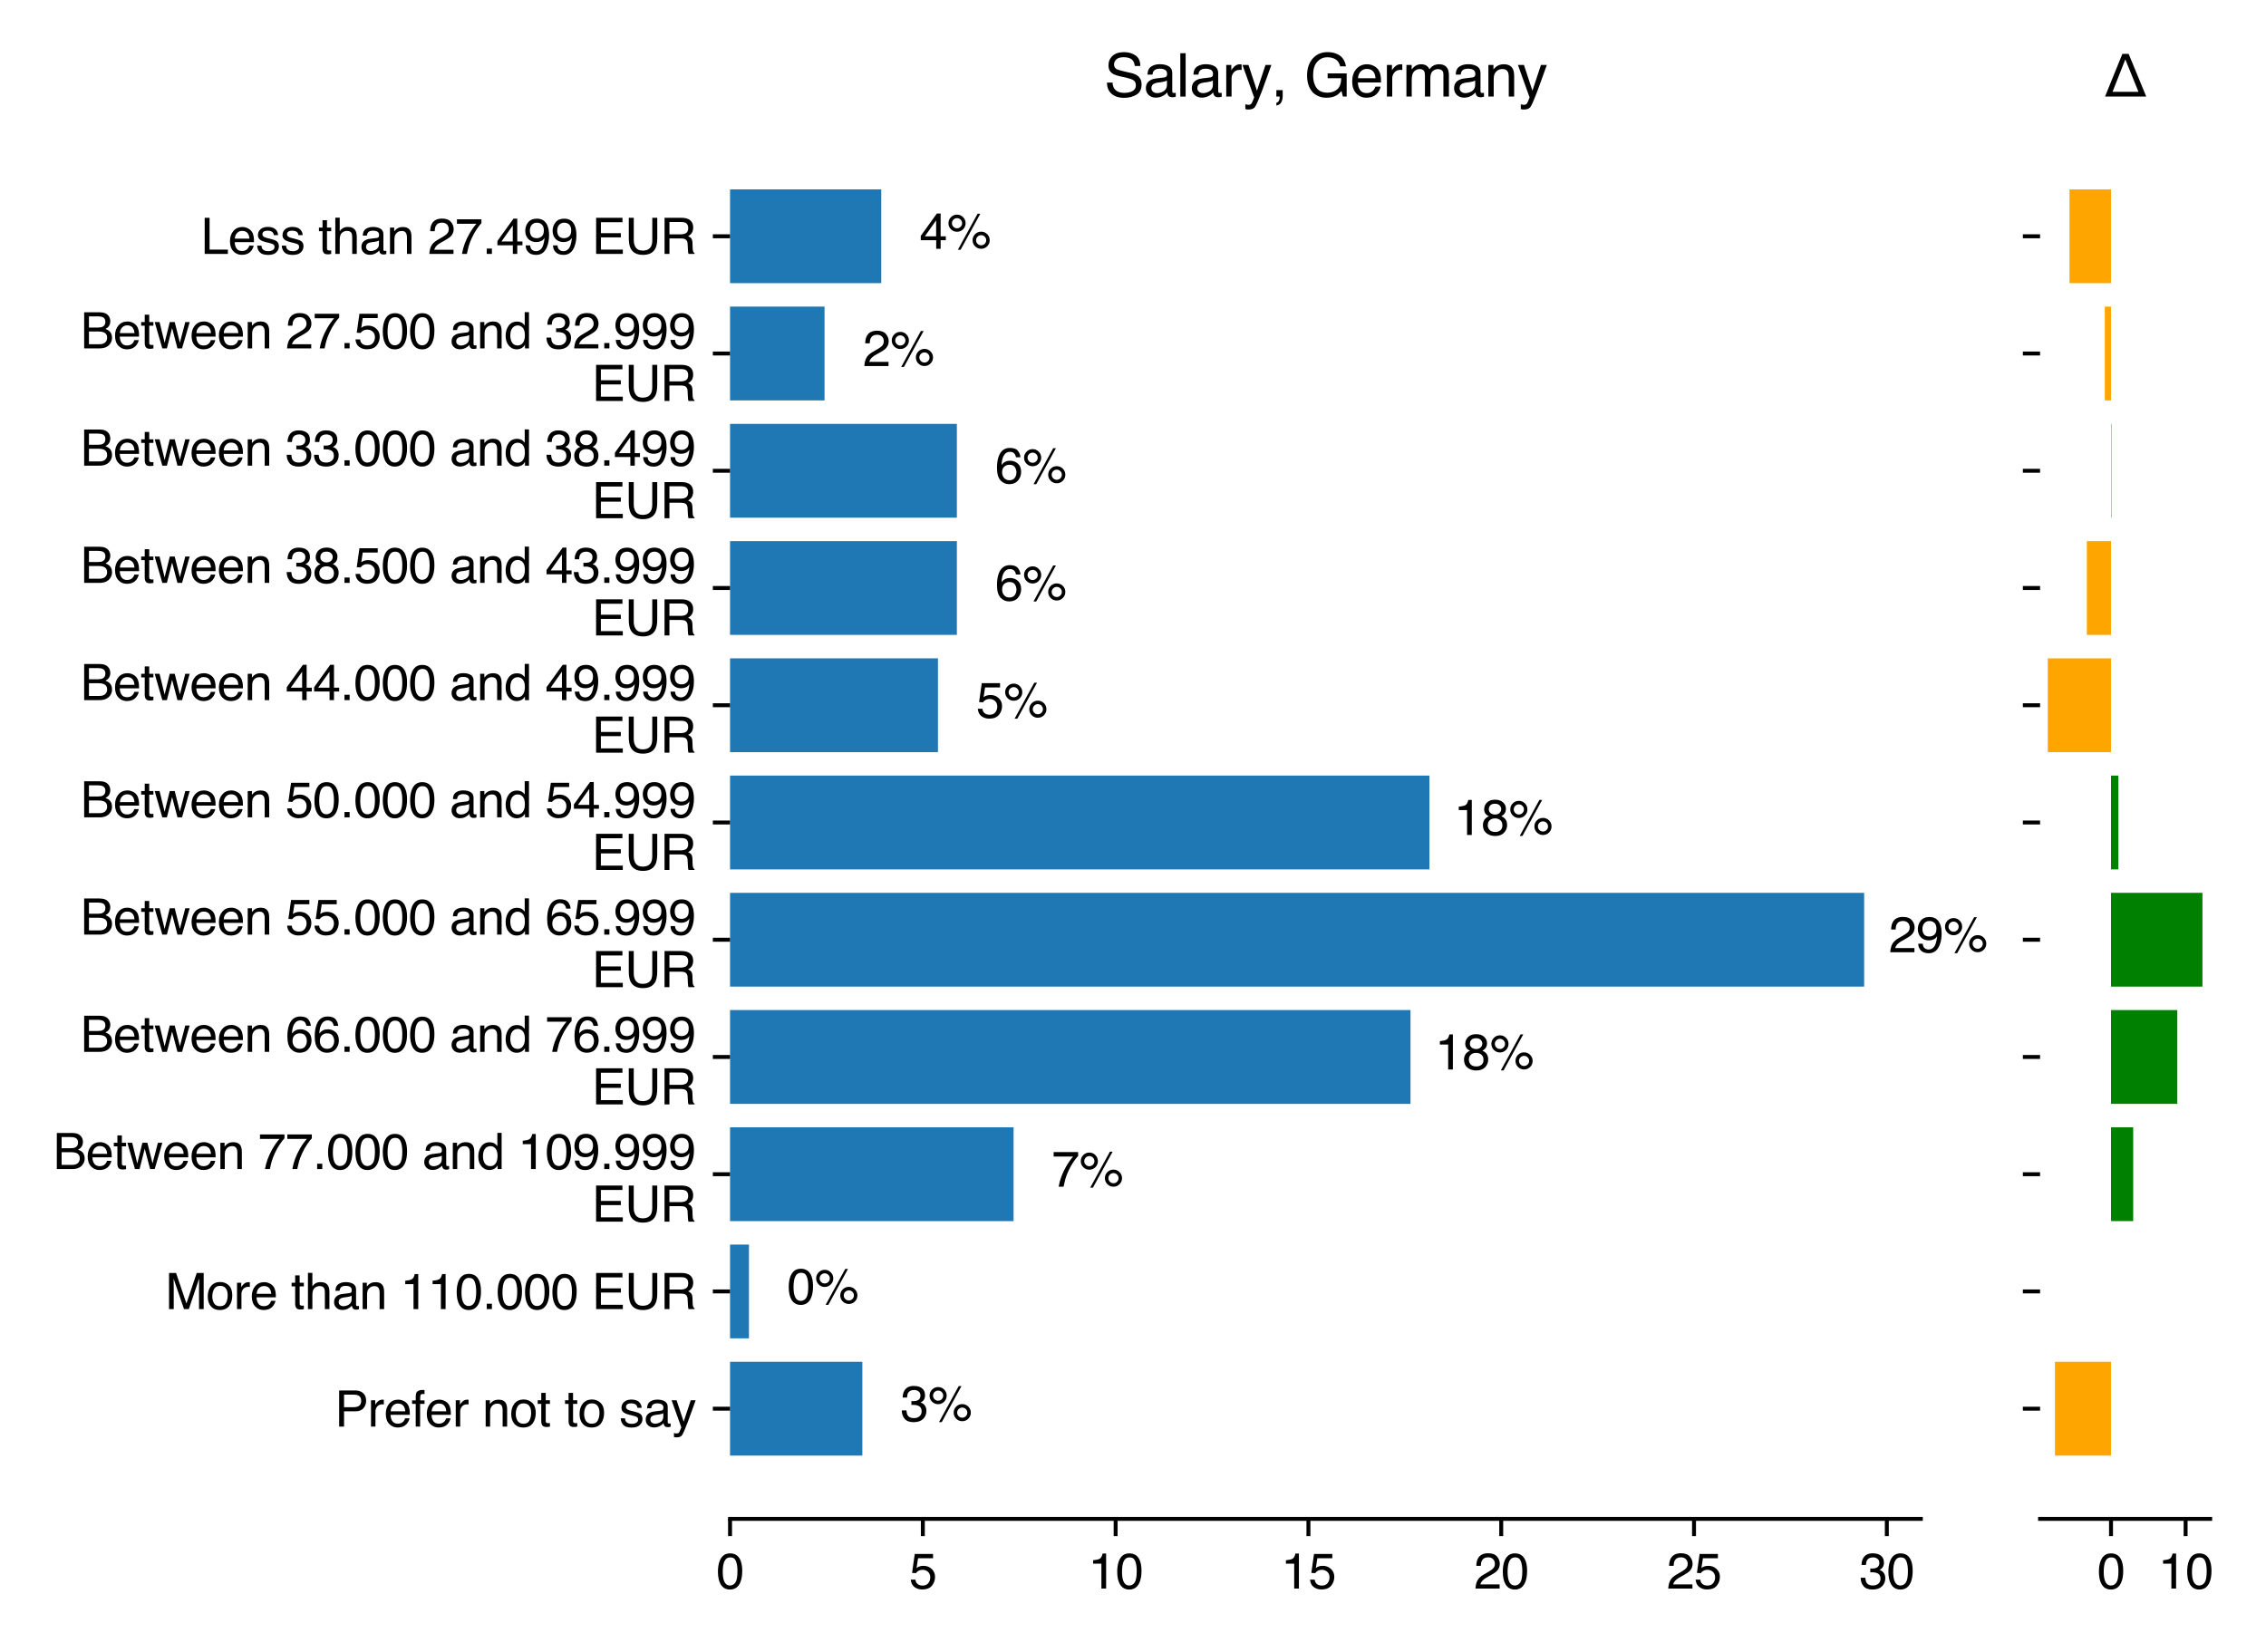 <?xml version="1.0" encoding="utf-8" standalone="no"?>
<!DOCTYPE svg PUBLIC "-//W3C//DTD SVG 1.1//EN"
  "http://www.w3.org/Graphics/SVG/1.1/DTD/svg11.dtd">
<svg xmlns:xlink="http://www.w3.org/1999/xlink" width="460.8pt" height="336pt" viewBox="0 0 460.8 336" xmlns="http://www.w3.org/2000/svg" version="1.1">
 <defs>
  <style type="text/css">*{stroke-linejoin: round; stroke-linecap: butt}</style>
 </defs>
 <g id="figure_1">
  <g id="patch_1">
   <path d="M 0 336 
L 460.8 336 
L 460.8 0 
L 0 0 
z
" style="fill: #ffffff"/>
  </g>
  <g id="axes_1">
   <g id="patch_2">
    <path d="M 148.458 308.942 
L 390.612 308.942 
L 390.612 25.642 
L 148.458 25.642 
z
" style="fill: #ffffff"/>
   </g>
   <g id="patch_3">
    <path d="M 148.458 296.065 
L 175.364 296.065 
L 175.364 276.988 
L 148.458 276.988 
z
" clip-path="url(#p2f7a6cc6b6)" style="fill: #1f77b4"/>
   </g>
   <g id="patch_4">
    <path d="M 148.458 272.218 
L 152.302 272.218 
L 152.302 253.141 
L 148.458 253.141 
z
" clip-path="url(#p2f7a6cc6b6)" style="fill: #1f77b4"/>
   </g>
   <g id="patch_5">
    <path d="M 148.458 248.371 
L 206.114 248.371 
L 206.114 229.294 
L 148.458 229.294 
z
" clip-path="url(#p2f7a6cc6b6)" style="fill: #1f77b4"/>
   </g>
   <g id="patch_6">
    <path d="M 148.458 224.525 
L 286.831 224.525 
L 286.831 205.447 
L 148.458 205.447 
z
" clip-path="url(#p2f7a6cc6b6)" style="fill: #1f77b4"/>
   </g>
   <g id="patch_7">
    <path d="M 148.458 200.678 
L 379.081 200.678 
L 379.081 181.6 
L 148.458 181.6 
z
" clip-path="url(#p2f7a6cc6b6)" style="fill: #1f77b4"/>
   </g>
   <g id="patch_8">
    <path d="M 148.458 176.831 
L 290.675 176.831 
L 290.675 157.754 
L 148.458 157.754 
z
" clip-path="url(#p2f7a6cc6b6)" style="fill: #1f77b4"/>
   </g>
   <g id="patch_9">
    <path d="M 148.458 152.984 
L 190.739 152.984 
L 190.739 133.907 
L 148.458 133.907 
z
" clip-path="url(#p2f7a6cc6b6)" style="fill: #1f77b4"/>
   </g>
   <g id="patch_10">
    <path d="M 148.458 129.138 
L 194.582 129.138 
L 194.582 110.06 
L 148.458 110.06 
z
" clip-path="url(#p2f7a6cc6b6)" style="fill: #1f77b4"/>
   </g>
   <g id="patch_11">
    <path d="M 148.458 105.291 
L 194.582 105.291 
L 194.582 86.213 
L 148.458 86.213 
z
" clip-path="url(#p2f7a6cc6b6)" style="fill: #1f77b4"/>
   </g>
   <g id="patch_12">
    <path d="M 148.458 81.444 
L 167.676 81.444 
L 167.676 62.367 
L 148.458 62.367 
z
" clip-path="url(#p2f7a6cc6b6)" style="fill: #1f77b4"/>
   </g>
   <g id="patch_13">
    <path d="M 148.458 57.597 
L 179.208 57.597 
L 179.208 38.52 
L 148.458 38.52 
z
" clip-path="url(#p2f7a6cc6b6)" style="fill: #1f77b4"/>
   </g>
   <g id="matplotlib.axis_1">
    <g id="xtick_1">
     <g id="line2d_1">
      <defs>
       <path id="m4c99cd72f3" d="M 0 0 
L 0 3.5 
" style="stroke: #000000; stroke-width: 0.8"/>
      </defs>
      <g>
       <use xlink:href="#m4c99cd72f3" x="148.458" y="308.942" style="stroke: #000000; stroke-width: 0.8"/>
      </g>
     </g>
     <g id="text_1">
      <!-- 0 -->
      <g transform="translate(145.677 323.116)scale(0.1 -0.1)">
       <defs>
        <path id="Helvetica-30" d="M 1731 4475 
Q 2600 4475 2988 3759 
Q 3288 3206 3288 2244 
Q 3288 1331 3016 734 
Q 2622 -122 1728 -122 
Q 922 -122 528 578 
Q 200 1163 200 2147 
Q 200 2909 397 3456 
Q 766 4475 1731 4475 
z
M 1725 391 
Q 2163 391 2422 778 
Q 2681 1166 2681 2222 
Q 2681 2984 2493 3476 
Q 2306 3969 1766 3969 
Q 1269 3969 1039 3501 
Q 809 3034 809 2125 
Q 809 1441 956 1025 
Q 1181 391 1725 391 
z
" transform="scale(0.016)"/>
       </defs>
       <use xlink:href="#Helvetica-30"/>
      </g>
     </g>
    </g>
    <g id="xtick_2">
     <g id="line2d_2">
      <g>
       <use xlink:href="#m4c99cd72f3" x="187.664" y="308.942" style="stroke: #000000; stroke-width: 0.8"/>
      </g>
     </g>
     <g id="text_2">
      <!-- 5 -->
      <g transform="translate(184.883 323.116)scale(0.1 -0.1)">
       <defs>
        <path id="Helvetica-35" d="M 791 1141 
Q 847 659 1238 475 
Q 1438 381 1700 381 
Q 2200 381 2440 700 
Q 2681 1019 2681 1406 
Q 2681 1875 2395 2131 
Q 2109 2388 1709 2388 
Q 1419 2388 1211 2275 
Q 1003 2163 856 1963 
L 369 1991 
L 709 4400 
L 3034 4400 
L 3034 3856 
L 1131 3856 
L 941 2613 
Q 1097 2731 1238 2791 
Q 1488 2894 1816 2894 
Q 2431 2894 2859 2497 
Q 3288 2100 3288 1491 
Q 3288 856 2895 371 
Q 2503 -113 1644 -113 
Q 1097 -113 676 195 
Q 256 503 206 1141 
L 791 1141 
z
" transform="scale(0.016)"/>
       </defs>
       <use xlink:href="#Helvetica-35"/>
      </g>
     </g>
    </g>
    <g id="xtick_3">
     <g id="line2d_3">
      <g>
       <use xlink:href="#m4c99cd72f3" x="226.87" y="308.942" style="stroke: #000000; stroke-width: 0.8"/>
      </g>
     </g>
     <g id="text_3">
      <!-- 10 -->
      <g transform="translate(221.309 323.116)scale(0.1 -0.1)">
       <defs>
        <path id="Helvetica-31" d="M 613 3169 
L 613 3600 
Q 1222 3659 1462 3798 
Q 1703 3938 1822 4456 
L 2266 4456 
L 2266 0 
L 1666 0 
L 1666 3169 
L 613 3169 
z
" transform="scale(0.016)"/>
       </defs>
       <use xlink:href="#Helvetica-31"/>
       <use xlink:href="#Helvetica-30" x="55.615"/>
      </g>
     </g>
    </g>
    <g id="xtick_4">
     <g id="line2d_4">
      <g>
       <use xlink:href="#m4c99cd72f3" x="266.075" y="308.942" style="stroke: #000000; stroke-width: 0.8"/>
      </g>
     </g>
     <g id="text_4">
      <!-- 15 -->
      <g transform="translate(260.514 323.116)scale(0.1 -0.1)">
       <use xlink:href="#Helvetica-31"/>
       <use xlink:href="#Helvetica-35" x="55.615"/>
      </g>
     </g>
    </g>
    <g id="xtick_5">
     <g id="line2d_5">
      <g>
       <use xlink:href="#m4c99cd72f3" x="305.281" y="308.942" style="stroke: #000000; stroke-width: 0.8"/>
      </g>
     </g>
     <g id="text_5">
      <!-- 20 -->
      <g transform="translate(299.72 323.116)scale(0.1 -0.1)">
       <defs>
        <path id="Helvetica-32" d="M 200 0 
Q 231 578 439 1006 
Q 647 1434 1250 1784 
L 1850 2131 
Q 2253 2366 2416 2531 
Q 2672 2791 2672 3125 
Q 2672 3516 2437 3745 
Q 2203 3975 1813 3975 
Q 1234 3975 1013 3538 
Q 894 3303 881 2888 
L 309 2888 
Q 319 3472 525 3841 
Q 891 4491 1816 4491 
Q 2584 4491 2939 4075 
Q 3294 3659 3294 3150 
Q 3294 2613 2916 2231 
Q 2697 2009 2131 1694 
L 1703 1456 
Q 1397 1288 1222 1134 
Q 909 863 828 531 
L 3272 531 
L 3272 0 
L 200 0 
z
" transform="scale(0.016)"/>
       </defs>
       <use xlink:href="#Helvetica-32"/>
       <use xlink:href="#Helvetica-30" x="55.615"/>
      </g>
     </g>
    </g>
    <g id="xtick_6">
     <g id="line2d_6">
      <g>
       <use xlink:href="#m4c99cd72f3" x="344.487" y="308.942" style="stroke: #000000; stroke-width: 0.8"/>
      </g>
     </g>
     <g id="text_6">
      <!-- 25 -->
      <g transform="translate(338.926 323.116)scale(0.1 -0.1)">
       <use xlink:href="#Helvetica-32"/>
       <use xlink:href="#Helvetica-35" x="55.615"/>
      </g>
     </g>
    </g>
    <g id="xtick_7">
     <g id="line2d_7">
      <g>
       <use xlink:href="#m4c99cd72f3" x="383.693" y="308.942" style="stroke: #000000; stroke-width: 0.8"/>
      </g>
     </g>
     <g id="text_7">
      <!-- 30 -->
      <g transform="translate(378.132 323.116)scale(0.1 -0.1)">
       <defs>
        <path id="Helvetica-33" d="M 1663 -122 
Q 869 -122 511 314 
Q 153 750 153 1375 
L 741 1375 
Q 778 941 903 744 
Q 1122 391 1694 391 
Q 2138 391 2406 628 
Q 2675 866 2675 1241 
Q 2675 1703 2392 1887 
Q 2109 2072 1606 2072 
Q 1550 2072 1492 2070 
Q 1434 2069 1375 2066 
L 1375 2563 
Q 1463 2553 1522 2550 
Q 1581 2547 1650 2547 
Q 1966 2547 2169 2647 
Q 2525 2822 2525 3272 
Q 2525 3606 2287 3787 
Q 2050 3969 1734 3969 
Q 1172 3969 956 3594 
Q 838 3388 822 3006 
L 266 3006 
Q 266 3506 466 3856 
Q 809 4481 1675 4481 
Q 2359 4481 2734 4176 
Q 3109 3872 3109 3294 
Q 3109 2881 2888 2625 
Q 2750 2466 2531 2375 
Q 2884 2278 3082 2001 
Q 3281 1725 3281 1325 
Q 3281 684 2859 281 
Q 2438 -122 1663 -122 
z
" transform="scale(0.016)"/>
       </defs>
       <use xlink:href="#Helvetica-33"/>
       <use xlink:href="#Helvetica-30" x="55.615"/>
      </g>
     </g>
    </g>
   </g>
   <g id="matplotlib.axis_2">
    <g id="ytick_1">
     <g id="line2d_8">
      <defs>
       <path id="m8e343aef83" d="M 0 0 
L -3.5 0 
" style="stroke: #000000; stroke-width: 0.8"/>
      </defs>
      <g>
       <use xlink:href="#m8e343aef83" x="148.458" y="286.526" style="stroke: #000000; stroke-width: 0.8"/>
      </g>
     </g>
     <g id="text_8">
      <!-- Prefer not to say -->
      <g transform="translate(68.094 290.164)scale(0.1 -0.1)">
       <defs>
        <path id="Helvetica-50" d="M 547 4591 
L 2613 4591 
Q 3225 4591 3600 4245 
Q 3975 3900 3975 3275 
Q 3975 2738 3640 2339 
Q 3306 1941 2613 1941 
L 1169 1941 
L 1169 0 
L 547 0 
L 547 4591 
z
M 3347 3272 
Q 3347 3778 2972 3959 
Q 2766 4056 2406 4056 
L 1169 4056 
L 1169 2466 
L 2406 2466 
Q 2825 2466 3086 2644 
Q 3347 2822 3347 3272 
z
" transform="scale(0.016)"/>
        <path id="Helvetica-72" d="M 428 3347 
L 963 3347 
L 963 2769 
Q 1028 2938 1284 3180 
Q 1541 3422 1875 3422 
Q 1891 3422 1928 3419 
Q 1966 3416 2056 3406 
L 2056 2813 
Q 2006 2822 1964 2825 
Q 1922 2828 1872 2828 
Q 1447 2828 1219 2554 
Q 991 2281 991 1925 
L 991 0 
L 428 0 
L 428 3347 
z
" transform="scale(0.016)"/>
        <path id="Helvetica-65" d="M 1806 3422 
Q 2163 3422 2497 3255 
Q 2831 3088 3006 2822 
Q 3175 2569 3231 2231 
Q 3281 2000 3281 1494 
L 828 1494 
Q 844 984 1069 676 
Q 1294 369 1766 369 
Q 2206 369 2469 659 
Q 2619 828 2681 1050 
L 3234 1050 
Q 3213 866 3089 639 
Q 2966 413 2813 269 
Q 2556 19 2178 -69 
Q 1975 -119 1719 -119 
Q 1094 -119 659 336 
Q 225 791 225 1609 
Q 225 2416 662 2919 
Q 1100 3422 1806 3422 
z
M 2703 1941 
Q 2669 2306 2544 2525 
Q 2313 2931 1772 2931 
Q 1384 2931 1121 2651 
Q 859 2372 844 1941 
L 2703 1941 
z
M 1753 3428 
L 1753 3428 
z
" transform="scale(0.016)"/>
        <path id="Helvetica-66" d="M 553 3856 
Q 566 4206 675 4369 
Q 872 4656 1434 4656 
Q 1488 4656 1544 4653 
Q 1600 4650 1672 4644 
L 1672 4131 
Q 1584 4138 1545 4139 
Q 1506 4141 1472 4141 
Q 1216 4141 1166 4008 
Q 1116 3875 1116 3331 
L 1672 3331 
L 1672 2888 
L 1109 2888 
L 1109 0 
L 553 0 
L 553 2888 
L 88 2888 
L 88 3331 
L 553 3331 
L 553 3856 
z
" transform="scale(0.016)"/>
        <path id="Helvetica-20" transform="scale(0.016)"/>
        <path id="Helvetica-6e" d="M 413 3347 
L 947 3347 
L 947 2872 
Q 1184 3166 1450 3294 
Q 1716 3422 2041 3422 
Q 2753 3422 3003 2925 
Q 3141 2653 3141 2147 
L 3141 0 
L 2569 0 
L 2569 2109 
Q 2569 2416 2478 2603 
Q 2328 2916 1934 2916 
Q 1734 2916 1606 2875 
Q 1375 2806 1200 2600 
Q 1059 2434 1017 2257 
Q 975 2081 975 1753 
L 975 0 
L 413 0 
L 413 3347 
z
M 1734 3428 
L 1734 3428 
z
" transform="scale(0.016)"/>
        <path id="Helvetica-6f" d="M 1741 363 
Q 2300 363 2508 786 
Q 2716 1209 2716 1728 
Q 2716 2197 2566 2491 
Q 2328 2953 1747 2953 
Q 1231 2953 997 2559 
Q 763 2166 763 1609 
Q 763 1075 997 719 
Q 1231 363 1741 363 
z
M 1763 3444 
Q 2409 3444 2856 3012 
Q 3303 2581 3303 1744 
Q 3303 934 2909 406 
Q 2516 -122 1688 -122 
Q 997 -122 590 345 
Q 184 813 184 1600 
Q 184 2444 612 2944 
Q 1041 3444 1763 3444 
z
M 1744 3428 
L 1744 3428 
z
" transform="scale(0.016)"/>
        <path id="Helvetica-74" d="M 525 4281 
L 1094 4281 
L 1094 3347 
L 1628 3347 
L 1628 2888 
L 1094 2888 
L 1094 703 
Q 1094 528 1213 469 
Q 1278 434 1431 434 
Q 1472 434 1519 436 
Q 1566 438 1628 444 
L 1628 0 
Q 1531 -28 1426 -40 
Q 1322 -53 1200 -53 
Q 806 -53 665 148 
Q 525 350 525 672 
L 525 2888 
L 72 2888 
L 72 3347 
L 525 3347 
L 525 4281 
z
" transform="scale(0.016)"/>
        <path id="Helvetica-73" d="M 747 1050 
Q 772 769 888 619 
Q 1100 347 1625 347 
Q 1938 347 2175 483 
Q 2413 619 2413 903 
Q 2413 1119 2222 1231 
Q 2100 1300 1741 1391 
L 1294 1503 
Q 866 1609 663 1741 
Q 300 1969 300 2372 
Q 300 2847 642 3140 
Q 984 3434 1563 3434 
Q 2319 3434 2653 2991 
Q 2863 2709 2856 2384 
L 2325 2384 
Q 2309 2575 2191 2731 
Q 1997 2953 1519 2953 
Q 1200 2953 1036 2831 
Q 872 2709 872 2509 
Q 872 2291 1088 2159 
Q 1213 2081 1456 2022 
L 1828 1931 
Q 2434 1784 2641 1647 
Q 2969 1431 2969 969 
Q 2969 522 2630 197 
Q 2291 -128 1597 -128 
Q 850 -128 539 211 
Q 228 550 206 1050 
L 747 1050 
z
M 1578 3428 
L 1578 3428 
z
" transform="scale(0.016)"/>
        <path id="Helvetica-61" d="M 844 891 
Q 844 647 1022 506 
Q 1200 366 1444 366 
Q 1741 366 2019 503 
Q 2488 731 2488 1250 
L 2488 1703 
Q 2384 1638 2221 1594 
Q 2059 1550 1903 1531 
L 1563 1488 
Q 1256 1447 1103 1359 
Q 844 1213 844 891 
z
M 2206 2028 
Q 2400 2053 2466 2191 
Q 2503 2266 2503 2406 
Q 2503 2694 2298 2823 
Q 2094 2953 1713 2953 
Q 1272 2953 1088 2716 
Q 984 2584 953 2325 
L 428 2325 
Q 444 2944 830 3186 
Q 1216 3428 1725 3428 
Q 2316 3428 2684 3203 
Q 3050 2978 3050 2503 
L 3050 575 
Q 3050 488 3086 434 
Q 3122 381 3238 381 
Q 3275 381 3322 386 
Q 3369 391 3422 400 
L 3422 -16 
Q 3291 -53 3222 -62 
Q 3153 -72 3034 -72 
Q 2744 -72 2613 134 
Q 2544 244 2516 444 
Q 2344 219 2022 53 
Q 1700 -113 1313 -113 
Q 847 -113 551 170 
Q 256 453 256 878 
Q 256 1344 547 1600 
Q 838 1856 1309 1916 
L 2206 2028 
z
M 1741 3428 
L 1741 3428 
z
" transform="scale(0.016)"/>
        <path id="Helvetica-79" d="M 2503 3347 
L 3125 3347 
Q 3006 3025 2597 1878 
Q 2291 1016 2084 472 
Q 1597 -809 1397 -1090 
Q 1197 -1372 709 -1372 
Q 591 -1372 527 -1362 
Q 463 -1353 369 -1328 
L 369 -816 
Q 516 -856 581 -865 
Q 647 -875 697 -875 
Q 853 -875 926 -823 
Q 1000 -772 1050 -697 
Q 1066 -672 1162 -440 
Q 1259 -209 1303 -97 
L 66 3347 
L 703 3347 
L 1600 622 
L 2503 3347 
z
M 1597 3428 
L 1597 3428 
z
" transform="scale(0.016)"/>
       </defs>
       <use xlink:href="#Helvetica-50"/>
       <use xlink:href="#Helvetica-72" x="66.699"/>
       <use xlink:href="#Helvetica-65" x="100"/>
       <use xlink:href="#Helvetica-66" x="155.615"/>
       <use xlink:href="#Helvetica-65" x="183.398"/>
       <use xlink:href="#Helvetica-72" x="239.014"/>
       <use xlink:href="#Helvetica-20" x="272.314"/>
       <use xlink:href="#Helvetica-6e" x="300.098"/>
       <use xlink:href="#Helvetica-6f" x="355.713"/>
       <use xlink:href="#Helvetica-74" x="411.328"/>
       <use xlink:href="#Helvetica-20" x="439.111"/>
       <use xlink:href="#Helvetica-74" x="466.895"/>
       <use xlink:href="#Helvetica-6f" x="494.678"/>
       <use xlink:href="#Helvetica-20" x="550.293"/>
       <use xlink:href="#Helvetica-73" x="578.076"/>
       <use xlink:href="#Helvetica-61" x="628.076"/>
       <use xlink:href="#Helvetica-79" x="683.691"/>
      </g>
     </g>
    </g>
    <g id="ytick_2">
     <g id="line2d_9">
      <g>
       <use xlink:href="#m8e343aef83" x="148.458" y="262.679" style="stroke: #000000; stroke-width: 0.8"/>
      </g>
     </g>
     <g id="text_9">
      <!-- More than 110.000 EUR -->
      <g transform="translate(33.623 266.266)scale(0.1 -0.1)">
       <defs>
        <path id="Helvetica-4d" d="M 472 4591 
L 1363 4591 
L 2681 709 
L 3991 4591 
L 4872 4591 
L 4872 0 
L 4281 0 
L 4281 2709 
Q 4281 2850 4287 3175 
Q 4294 3500 4294 3872 
L 2984 0 
L 2369 0 
L 1050 3872 
L 1050 3731 
Q 1050 3563 1058 3217 
Q 1066 2872 1066 2709 
L 1066 0 
L 472 0 
L 472 4591 
z
" transform="scale(0.016)"/>
        <path id="Helvetica-68" d="M 413 4606 
L 975 4606 
L 975 2894 
Q 1175 3147 1334 3250 
Q 1606 3428 2013 3428 
Q 2741 3428 3000 2919 
Q 3141 2641 3141 2147 
L 3141 0 
L 2563 0 
L 2563 2109 
Q 2563 2478 2469 2650 
Q 2316 2925 1894 2925 
Q 1544 2925 1259 2684 
Q 975 2444 975 1775 
L 975 0 
L 413 0 
L 413 4606 
z
" transform="scale(0.016)"/>
        <path id="Helvetica-2e" d="M 547 681 
L 1200 681 
L 1200 0 
L 547 0 
L 547 681 
z
" transform="scale(0.016)"/>
        <path id="Helvetica-45" d="M 547 4591 
L 3894 4591 
L 3894 4028 
L 1153 4028 
L 1153 2634 
L 3688 2634 
L 3688 2103 
L 1153 2103 
L 1153 547 
L 3941 547 
L 3941 0 
L 547 0 
L 547 4591 
z
M 2244 4591 
L 2244 4591 
z
" transform="scale(0.016)"/>
        <path id="Helvetica-55" d="M 1163 4591 
L 1163 1753 
Q 1163 1253 1350 922 
Q 1628 422 2288 422 
Q 3078 422 3363 963 
Q 3516 1256 3516 1753 
L 3516 4591 
L 4147 4591 
L 4147 2013 
Q 4147 1166 3919 709 
Q 3500 -122 2338 -122 
Q 1175 -122 759 709 
Q 531 1166 531 2013 
L 531 4591 
L 1163 4591 
z
M 2341 4591 
L 2341 4591 
z
" transform="scale(0.016)"/>
        <path id="Helvetica-52" d="M 2622 2488 
Q 3059 2488 3314 2663 
Q 3569 2838 3569 3294 
Q 3569 3784 3213 3963 
Q 3022 4056 2703 4056 
L 1184 4056 
L 1184 2488 
L 2622 2488 
z
M 563 4591 
L 2688 4591 
Q 3213 4591 3553 4438 
Q 4200 4144 4200 3353 
Q 4200 2941 4029 2678 
Q 3859 2416 3553 2256 
Q 3822 2147 3958 1969 
Q 4094 1791 4109 1391 
L 4131 775 
Q 4141 513 4175 384 
Q 4231 166 4375 103 
L 4375 0 
L 3613 0 
Q 3581 59 3562 153 
Q 3544 247 3531 516 
L 3494 1281 
Q 3472 1731 3159 1884 
Q 2981 1969 2600 1969 
L 1184 1969 
L 1184 0 
L 563 0 
L 563 4591 
z
" transform="scale(0.016)"/>
       </defs>
       <use xlink:href="#Helvetica-4d"/>
       <use xlink:href="#Helvetica-6f" x="83.301"/>
       <use xlink:href="#Helvetica-72" x="138.916"/>
       <use xlink:href="#Helvetica-65" x="172.217"/>
       <use xlink:href="#Helvetica-20" x="227.832"/>
       <use xlink:href="#Helvetica-74" x="255.615"/>
       <use xlink:href="#Helvetica-68" x="283.398"/>
       <use xlink:href="#Helvetica-61" x="339.014"/>
       <use xlink:href="#Helvetica-6e" x="394.629"/>
       <use xlink:href="#Helvetica-20" x="450.244"/>
       <use xlink:href="#Helvetica-31" x="478.027"/>
       <use xlink:href="#Helvetica-31" x="533.643"/>
       <use xlink:href="#Helvetica-30" x="589.258"/>
       <use xlink:href="#Helvetica-2e" x="644.873"/>
       <use xlink:href="#Helvetica-30" x="672.656"/>
       <use xlink:href="#Helvetica-30" x="728.271"/>
       <use xlink:href="#Helvetica-30" x="783.887"/>
       <use xlink:href="#Helvetica-20" x="839.502"/>
       <use xlink:href="#Helvetica-45" x="867.285"/>
       <use xlink:href="#Helvetica-55" x="933.984"/>
       <use xlink:href="#Helvetica-52" x="1006.201"/>
      </g>
     </g>
    </g>
    <g id="ytick_3">
     <g id="line2d_10">
      <g>
       <use xlink:href="#m8e343aef83" x="148.458" y="238.833" style="stroke: #000000; stroke-width: 0.8"/>
      </g>
     </g>
     <g id="text_10">
      <!-- Between 77.000 and 109.999 -->
      <g transform="translate(10.8 237.79)scale(0.1 -0.1)">
       <defs>
        <path id="Helvetica-42" d="M 2213 2650 
Q 2606 2650 2825 2759 
Q 3169 2931 3169 3378 
Q 3169 3828 2803 3984 
Q 2597 4072 2191 4072 
L 1081 4072 
L 1081 2650 
L 2213 2650 
z
M 2422 531 
Q 2994 531 3238 863 
Q 3391 1072 3391 1369 
Q 3391 1869 2944 2050 
Q 2706 2147 2316 2147 
L 1081 2147 
L 1081 531 
L 2422 531 
z
M 472 4591 
L 2444 4591 
Q 3250 4591 3591 4109 
Q 3791 3825 3791 3453 
Q 3791 3019 3544 2741 
Q 3416 2594 3175 2472 
Q 3528 2338 3703 2169 
Q 4013 1869 4013 1341 
Q 4013 897 3734 538 
Q 3319 0 2413 0 
L 472 0 
L 472 4591 
z
" transform="scale(0.016)"/>
        <path id="Helvetica-77" d="M 672 3347 
L 1316 709 
L 1969 3347 
L 2600 3347 
L 3256 725 
L 3941 3347 
L 4503 3347 
L 3531 0 
L 2947 0 
L 2266 2591 
L 1606 0 
L 1022 0 
L 56 3347 
L 672 3347 
z
" transform="scale(0.016)"/>
        <path id="Helvetica-37" d="M 3347 4400 
L 3347 3909 
Q 3131 3700 2773 3181 
Q 2416 2663 2141 2063 
Q 1869 1478 1728 997 
Q 1638 688 1494 0 
L 872 0 
Q 1084 1281 1809 2550 
Q 2238 3294 2709 3834 
L 234 3834 
L 234 4400 
L 3347 4400 
z
" transform="scale(0.016)"/>
        <path id="Helvetica-64" d="M 769 1634 
Q 769 1097 997 734 
Q 1225 372 1728 372 
Q 2119 372 2370 708 
Q 2622 1044 2622 1672 
Q 2622 2306 2362 2611 
Q 2103 2916 1722 2916 
Q 1297 2916 1033 2591 
Q 769 2266 769 1634 
z
M 1616 3406 
Q 2000 3406 2259 3244 
Q 2409 3150 2600 2916 
L 2600 4606 
L 3141 4606 
L 3141 0 
L 2634 0 
L 2634 466 
Q 2438 156 2169 18 
Q 1900 -119 1553 -119 
Q 994 -119 584 351 
Q 175 822 175 1603 
Q 175 2334 548 2870 
Q 922 3406 1616 3406 
z
" transform="scale(0.016)"/>
        <path id="Helvetica-39" d="M 850 1081 
Q 875 616 1209 438 
Q 1381 344 1597 344 
Q 2000 344 2284 680 
Q 2569 1016 2688 2044 
Q 2500 1747 2223 1626 
Q 1947 1506 1628 1506 
Q 981 1506 604 1909 
Q 228 2313 228 2947 
Q 228 3556 600 4018 
Q 972 4481 1697 4481 
Q 2675 4481 3047 3600 
Q 3253 3116 3253 2388 
Q 3253 1566 3006 931 
Q 2597 -125 1619 -125 
Q 963 -125 622 219 
Q 281 563 281 1081 
L 850 1081 
z
M 1703 2000 
Q 2038 2000 2314 2220 
Q 2591 2441 2591 2991 
Q 2591 3484 2342 3726 
Q 2094 3969 1709 3969 
Q 1297 3969 1055 3692 
Q 813 3416 813 2953 
Q 813 2516 1025 2258 
Q 1238 2000 1703 2000 
z
" transform="scale(0.016)"/>
       </defs>
       <use xlink:href="#Helvetica-42"/>
       <use xlink:href="#Helvetica-65" x="66.699"/>
       <use xlink:href="#Helvetica-74" x="122.314"/>
       <use xlink:href="#Helvetica-77" x="150.098"/>
       <use xlink:href="#Helvetica-65" x="222.314"/>
       <use xlink:href="#Helvetica-65" x="277.93"/>
       <use xlink:href="#Helvetica-6e" x="333.545"/>
       <use xlink:href="#Helvetica-20" x="389.16"/>
       <use xlink:href="#Helvetica-37" x="416.943"/>
       <use xlink:href="#Helvetica-37" x="472.559"/>
       <use xlink:href="#Helvetica-2e" x="528.174"/>
       <use xlink:href="#Helvetica-30" x="555.957"/>
       <use xlink:href="#Helvetica-30" x="611.572"/>
       <use xlink:href="#Helvetica-30" x="667.188"/>
       <use xlink:href="#Helvetica-20" x="722.803"/>
       <use xlink:href="#Helvetica-61" x="750.586"/>
       <use xlink:href="#Helvetica-6e" x="806.201"/>
       <use xlink:href="#Helvetica-64" x="861.816"/>
       <use xlink:href="#Helvetica-20" x="917.432"/>
       <use xlink:href="#Helvetica-31" x="945.215"/>
       <use xlink:href="#Helvetica-30" x="1000.83"/>
       <use xlink:href="#Helvetica-39" x="1056.445"/>
       <use xlink:href="#Helvetica-2e" x="1112.061"/>
       <use xlink:href="#Helvetica-39" x="1139.844"/>
       <use xlink:href="#Helvetica-39" x="1195.459"/>
       <use xlink:href="#Helvetica-39" x="1251.074"/>
      </g>
      <!-- EUR -->
      <g transform="translate(120.344 248.483)scale(0.1 -0.1)">
       <use xlink:href="#Helvetica-45"/>
       <use xlink:href="#Helvetica-55" x="66.699"/>
       <use xlink:href="#Helvetica-52" x="138.916"/>
      </g>
     </g>
    </g>
    <g id="ytick_4">
     <g id="line2d_11">
      <g>
       <use xlink:href="#m8e343aef83" x="148.458" y="214.986" style="stroke: #000000; stroke-width: 0.8"/>
      </g>
     </g>
     <g id="text_11">
      <!-- Between 66.000 and 76.999 -->
      <g transform="translate(16.361 213.944)scale(0.1 -0.1)">
       <defs>
        <path id="Helvetica-36" d="M 1872 4494 
Q 2622 4494 2917 4105 
Q 3213 3716 3213 3303 
L 2656 3303 
Q 2606 3569 2497 3719 
Q 2294 4000 1881 4000 
Q 1409 4000 1131 3564 
Q 853 3128 822 2316 
Q 1016 2600 1309 2741 
Q 1578 2866 1909 2866 
Q 2472 2866 2890 2506 
Q 3309 2147 3309 1434 
Q 3309 825 2912 354 
Q 2516 -116 1781 -116 
Q 1153 -116 697 361 
Q 241 838 241 1966 
Q 241 2800 444 3381 
Q 834 4494 1872 4494 
z
M 1831 384 
Q 2275 384 2495 682 
Q 2716 981 2716 1388 
Q 2716 1731 2519 2042 
Q 2322 2353 1803 2353 
Q 1441 2353 1167 2112 
Q 894 1872 894 1388 
Q 894 963 1142 673 
Q 1391 384 1831 384 
z
" transform="scale(0.016)"/>
       </defs>
       <use xlink:href="#Helvetica-42"/>
       <use xlink:href="#Helvetica-65" x="66.699"/>
       <use xlink:href="#Helvetica-74" x="122.314"/>
       <use xlink:href="#Helvetica-77" x="150.098"/>
       <use xlink:href="#Helvetica-65" x="222.314"/>
       <use xlink:href="#Helvetica-65" x="277.93"/>
       <use xlink:href="#Helvetica-6e" x="333.545"/>
       <use xlink:href="#Helvetica-20" x="389.16"/>
       <use xlink:href="#Helvetica-36" x="416.943"/>
       <use xlink:href="#Helvetica-36" x="472.559"/>
       <use xlink:href="#Helvetica-2e" x="528.174"/>
       <use xlink:href="#Helvetica-30" x="555.957"/>
       <use xlink:href="#Helvetica-30" x="611.572"/>
       <use xlink:href="#Helvetica-30" x="667.188"/>
       <use xlink:href="#Helvetica-20" x="722.803"/>
       <use xlink:href="#Helvetica-61" x="750.586"/>
       <use xlink:href="#Helvetica-6e" x="806.201"/>
       <use xlink:href="#Helvetica-64" x="861.816"/>
       <use xlink:href="#Helvetica-20" x="917.432"/>
       <use xlink:href="#Helvetica-37" x="945.215"/>
       <use xlink:href="#Helvetica-36" x="1000.83"/>
       <use xlink:href="#Helvetica-2e" x="1056.445"/>
       <use xlink:href="#Helvetica-39" x="1084.229"/>
       <use xlink:href="#Helvetica-39" x="1139.844"/>
       <use xlink:href="#Helvetica-39" x="1195.459"/>
      </g>
      <!-- EUR -->
      <g transform="translate(120.344 224.636)scale(0.1 -0.1)">
       <use xlink:href="#Helvetica-45"/>
       <use xlink:href="#Helvetica-55" x="66.699"/>
       <use xlink:href="#Helvetica-52" x="138.916"/>
      </g>
     </g>
    </g>
    <g id="ytick_5">
     <g id="line2d_12">
      <g>
       <use xlink:href="#m8e343aef83" x="148.458" y="191.139" style="stroke: #000000; stroke-width: 0.8"/>
      </g>
     </g>
     <g id="text_12">
      <!-- Between 55.000 and 65.999 -->
      <g transform="translate(16.361 190.097)scale(0.1 -0.1)">
       <use xlink:href="#Helvetica-42"/>
       <use xlink:href="#Helvetica-65" x="66.699"/>
       <use xlink:href="#Helvetica-74" x="122.314"/>
       <use xlink:href="#Helvetica-77" x="150.098"/>
       <use xlink:href="#Helvetica-65" x="222.314"/>
       <use xlink:href="#Helvetica-65" x="277.93"/>
       <use xlink:href="#Helvetica-6e" x="333.545"/>
       <use xlink:href="#Helvetica-20" x="389.16"/>
       <use xlink:href="#Helvetica-35" x="416.943"/>
       <use xlink:href="#Helvetica-35" x="472.559"/>
       <use xlink:href="#Helvetica-2e" x="528.174"/>
       <use xlink:href="#Helvetica-30" x="555.957"/>
       <use xlink:href="#Helvetica-30" x="611.572"/>
       <use xlink:href="#Helvetica-30" x="667.188"/>
       <use xlink:href="#Helvetica-20" x="722.803"/>
       <use xlink:href="#Helvetica-61" x="750.586"/>
       <use xlink:href="#Helvetica-6e" x="806.201"/>
       <use xlink:href="#Helvetica-64" x="861.816"/>
       <use xlink:href="#Helvetica-20" x="917.432"/>
       <use xlink:href="#Helvetica-36" x="945.215"/>
       <use xlink:href="#Helvetica-35" x="1000.83"/>
       <use xlink:href="#Helvetica-2e" x="1056.445"/>
       <use xlink:href="#Helvetica-39" x="1084.229"/>
       <use xlink:href="#Helvetica-39" x="1139.844"/>
       <use xlink:href="#Helvetica-39" x="1195.459"/>
      </g>
      <!-- EUR -->
      <g transform="translate(120.344 200.789)scale(0.1 -0.1)">
       <use xlink:href="#Helvetica-45"/>
       <use xlink:href="#Helvetica-55" x="66.699"/>
       <use xlink:href="#Helvetica-52" x="138.916"/>
      </g>
     </g>
    </g>
    <g id="ytick_6">
     <g id="line2d_13">
      <g>
       <use xlink:href="#m8e343aef83" x="148.458" y="167.292" style="stroke: #000000; stroke-width: 0.8"/>
      </g>
     </g>
     <g id="text_13">
      <!-- Between 50.000 and 54.999 -->
      <g transform="translate(16.361 166.25)scale(0.1 -0.1)">
       <defs>
        <path id="Helvetica-34" d="M 2116 1584 
L 2116 3613 
L 681 1584 
L 2116 1584 
z
M 2125 0 
L 2125 1094 
L 163 1094 
L 163 1644 
L 2213 4488 
L 2688 4488 
L 2688 1584 
L 3347 1584 
L 3347 1094 
L 2688 1094 
L 2688 0 
L 2125 0 
z
" transform="scale(0.016)"/>
       </defs>
       <use xlink:href="#Helvetica-42"/>
       <use xlink:href="#Helvetica-65" x="66.699"/>
       <use xlink:href="#Helvetica-74" x="122.314"/>
       <use xlink:href="#Helvetica-77" x="150.098"/>
       <use xlink:href="#Helvetica-65" x="222.314"/>
       <use xlink:href="#Helvetica-65" x="277.93"/>
       <use xlink:href="#Helvetica-6e" x="333.545"/>
       <use xlink:href="#Helvetica-20" x="389.16"/>
       <use xlink:href="#Helvetica-35" x="416.943"/>
       <use xlink:href="#Helvetica-30" x="472.559"/>
       <use xlink:href="#Helvetica-2e" x="528.174"/>
       <use xlink:href="#Helvetica-30" x="555.957"/>
       <use xlink:href="#Helvetica-30" x="611.572"/>
       <use xlink:href="#Helvetica-30" x="667.188"/>
       <use xlink:href="#Helvetica-20" x="722.803"/>
       <use xlink:href="#Helvetica-61" x="750.586"/>
       <use xlink:href="#Helvetica-6e" x="806.201"/>
       <use xlink:href="#Helvetica-64" x="861.816"/>
       <use xlink:href="#Helvetica-20" x="917.432"/>
       <use xlink:href="#Helvetica-35" x="945.215"/>
       <use xlink:href="#Helvetica-34" x="1000.83"/>
       <use xlink:href="#Helvetica-2e" x="1056.445"/>
       <use xlink:href="#Helvetica-39" x="1084.229"/>
       <use xlink:href="#Helvetica-39" x="1139.844"/>
       <use xlink:href="#Helvetica-39" x="1195.459"/>
      </g>
      <!-- EUR -->
      <g transform="translate(120.344 176.943)scale(0.1 -0.1)">
       <use xlink:href="#Helvetica-45"/>
       <use xlink:href="#Helvetica-55" x="66.699"/>
       <use xlink:href="#Helvetica-52" x="138.916"/>
      </g>
     </g>
    </g>
    <g id="ytick_7">
     <g id="line2d_14">
      <g>
       <use xlink:href="#m8e343aef83" x="148.458" y="143.446" style="stroke: #000000; stroke-width: 0.8"/>
      </g>
     </g>
     <g id="text_14">
      <!-- Between 44.000 and 49.999 -->
      <g transform="translate(16.361 142.403)scale(0.1 -0.1)">
       <use xlink:href="#Helvetica-42"/>
       <use xlink:href="#Helvetica-65" x="66.699"/>
       <use xlink:href="#Helvetica-74" x="122.314"/>
       <use xlink:href="#Helvetica-77" x="150.098"/>
       <use xlink:href="#Helvetica-65" x="222.314"/>
       <use xlink:href="#Helvetica-65" x="277.93"/>
       <use xlink:href="#Helvetica-6e" x="333.545"/>
       <use xlink:href="#Helvetica-20" x="389.16"/>
       <use xlink:href="#Helvetica-34" x="416.943"/>
       <use xlink:href="#Helvetica-34" x="472.559"/>
       <use xlink:href="#Helvetica-2e" x="528.174"/>
       <use xlink:href="#Helvetica-30" x="555.957"/>
       <use xlink:href="#Helvetica-30" x="611.572"/>
       <use xlink:href="#Helvetica-30" x="667.188"/>
       <use xlink:href="#Helvetica-20" x="722.803"/>
       <use xlink:href="#Helvetica-61" x="750.586"/>
       <use xlink:href="#Helvetica-6e" x="806.201"/>
       <use xlink:href="#Helvetica-64" x="861.816"/>
       <use xlink:href="#Helvetica-20" x="917.432"/>
       <use xlink:href="#Helvetica-34" x="945.215"/>
       <use xlink:href="#Helvetica-39" x="1000.83"/>
       <use xlink:href="#Helvetica-2e" x="1056.445"/>
       <use xlink:href="#Helvetica-39" x="1084.229"/>
       <use xlink:href="#Helvetica-39" x="1139.844"/>
       <use xlink:href="#Helvetica-39" x="1195.459"/>
      </g>
      <!-- EUR -->
      <g transform="translate(120.344 153.096)scale(0.1 -0.1)">
       <use xlink:href="#Helvetica-45"/>
       <use xlink:href="#Helvetica-55" x="66.699"/>
       <use xlink:href="#Helvetica-52" x="138.916"/>
      </g>
     </g>
    </g>
    <g id="ytick_8">
     <g id="line2d_15">
      <g>
       <use xlink:href="#m8e343aef83" x="148.458" y="119.599" style="stroke: #000000; stroke-width: 0.8"/>
      </g>
     </g>
     <g id="text_15">
      <!-- Between 38.500 and 43.999 -->
      <g transform="translate(16.361 118.557)scale(0.1 -0.1)">
       <defs>
        <path id="Helvetica-38" d="M 1741 2600 
Q 2113 2600 2322 2808 
Q 2531 3016 2531 3303 
Q 2531 3553 2331 3762 
Q 2131 3972 1722 3972 
Q 1316 3972 1134 3762 
Q 953 3553 953 3272 
Q 953 2956 1187 2778 
Q 1422 2600 1741 2600 
z
M 1775 384 
Q 2166 384 2423 595 
Q 2681 806 2681 1225 
Q 2681 1659 2415 1884 
Q 2150 2109 1734 2109 
Q 1331 2109 1076 1879 
Q 822 1650 822 1244 
Q 822 894 1055 639 
Q 1288 384 1775 384 
z
M 975 2384 
Q 741 2484 609 2619 
Q 363 2869 363 3269 
Q 363 3769 725 4128 
Q 1088 4488 1753 4488 
Q 2397 4488 2762 4148 
Q 3128 3809 3128 3356 
Q 3128 2938 2916 2678 
Q 2797 2531 2547 2391 
Q 2825 2263 2984 2097 
Q 3281 1784 3281 1284 
Q 3281 694 2884 283 
Q 2488 -128 1763 -128 
Q 1109 -128 657 226 
Q 206 581 206 1256 
Q 206 1653 400 1942 
Q 594 2231 975 2384 
z
" transform="scale(0.016)"/>
       </defs>
       <use xlink:href="#Helvetica-42"/>
       <use xlink:href="#Helvetica-65" x="66.699"/>
       <use xlink:href="#Helvetica-74" x="122.314"/>
       <use xlink:href="#Helvetica-77" x="150.098"/>
       <use xlink:href="#Helvetica-65" x="222.314"/>
       <use xlink:href="#Helvetica-65" x="277.93"/>
       <use xlink:href="#Helvetica-6e" x="333.545"/>
       <use xlink:href="#Helvetica-20" x="389.16"/>
       <use xlink:href="#Helvetica-33" x="416.943"/>
       <use xlink:href="#Helvetica-38" x="472.559"/>
       <use xlink:href="#Helvetica-2e" x="528.174"/>
       <use xlink:href="#Helvetica-35" x="555.957"/>
       <use xlink:href="#Helvetica-30" x="611.572"/>
       <use xlink:href="#Helvetica-30" x="667.188"/>
       <use xlink:href="#Helvetica-20" x="722.803"/>
       <use xlink:href="#Helvetica-61" x="750.586"/>
       <use xlink:href="#Helvetica-6e" x="806.201"/>
       <use xlink:href="#Helvetica-64" x="861.816"/>
       <use xlink:href="#Helvetica-20" x="917.432"/>
       <use xlink:href="#Helvetica-34" x="945.215"/>
       <use xlink:href="#Helvetica-33" x="1000.83"/>
       <use xlink:href="#Helvetica-2e" x="1056.445"/>
       <use xlink:href="#Helvetica-39" x="1084.229"/>
       <use xlink:href="#Helvetica-39" x="1139.844"/>
       <use xlink:href="#Helvetica-39" x="1195.459"/>
      </g>
      <!-- EUR -->
      <g transform="translate(120.344 129.249)scale(0.1 -0.1)">
       <use xlink:href="#Helvetica-45"/>
       <use xlink:href="#Helvetica-55" x="66.699"/>
       <use xlink:href="#Helvetica-52" x="138.916"/>
      </g>
     </g>
    </g>
    <g id="ytick_9">
     <g id="line2d_16">
      <g>
       <use xlink:href="#m8e343aef83" x="148.458" y="95.752" style="stroke: #000000; stroke-width: 0.8"/>
      </g>
     </g>
     <g id="text_16">
      <!-- Between 33.000 and 38.499 -->
      <g transform="translate(16.361 94.71)scale(0.1 -0.1)">
       <use xlink:href="#Helvetica-42"/>
       <use xlink:href="#Helvetica-65" x="66.699"/>
       <use xlink:href="#Helvetica-74" x="122.314"/>
       <use xlink:href="#Helvetica-77" x="150.098"/>
       <use xlink:href="#Helvetica-65" x="222.314"/>
       <use xlink:href="#Helvetica-65" x="277.93"/>
       <use xlink:href="#Helvetica-6e" x="333.545"/>
       <use xlink:href="#Helvetica-20" x="389.16"/>
       <use xlink:href="#Helvetica-33" x="416.943"/>
       <use xlink:href="#Helvetica-33" x="472.559"/>
       <use xlink:href="#Helvetica-2e" x="528.174"/>
       <use xlink:href="#Helvetica-30" x="555.957"/>
       <use xlink:href="#Helvetica-30" x="611.572"/>
       <use xlink:href="#Helvetica-30" x="667.188"/>
       <use xlink:href="#Helvetica-20" x="722.803"/>
       <use xlink:href="#Helvetica-61" x="750.586"/>
       <use xlink:href="#Helvetica-6e" x="806.201"/>
       <use xlink:href="#Helvetica-64" x="861.816"/>
       <use xlink:href="#Helvetica-20" x="917.432"/>
       <use xlink:href="#Helvetica-33" x="945.215"/>
       <use xlink:href="#Helvetica-38" x="1000.83"/>
       <use xlink:href="#Helvetica-2e" x="1056.445"/>
       <use xlink:href="#Helvetica-34" x="1084.229"/>
       <use xlink:href="#Helvetica-39" x="1139.844"/>
       <use xlink:href="#Helvetica-39" x="1195.459"/>
      </g>
      <!-- EUR -->
      <g transform="translate(120.344 105.402)scale(0.1 -0.1)">
       <use xlink:href="#Helvetica-45"/>
       <use xlink:href="#Helvetica-55" x="66.699"/>
       <use xlink:href="#Helvetica-52" x="138.916"/>
      </g>
     </g>
    </g>
    <g id="ytick_10">
     <g id="line2d_17">
      <g>
       <use xlink:href="#m8e343aef83" x="148.458" y="71.905" style="stroke: #000000; stroke-width: 0.8"/>
      </g>
     </g>
     <g id="text_17">
      <!-- Between 27.500 and 32.999 -->
      <g transform="translate(16.361 70.863)scale(0.1 -0.1)">
       <use xlink:href="#Helvetica-42"/>
       <use xlink:href="#Helvetica-65" x="66.699"/>
       <use xlink:href="#Helvetica-74" x="122.314"/>
       <use xlink:href="#Helvetica-77" x="150.098"/>
       <use xlink:href="#Helvetica-65" x="222.314"/>
       <use xlink:href="#Helvetica-65" x="277.93"/>
       <use xlink:href="#Helvetica-6e" x="333.545"/>
       <use xlink:href="#Helvetica-20" x="389.16"/>
       <use xlink:href="#Helvetica-32" x="416.943"/>
       <use xlink:href="#Helvetica-37" x="472.559"/>
       <use xlink:href="#Helvetica-2e" x="528.174"/>
       <use xlink:href="#Helvetica-35" x="555.957"/>
       <use xlink:href="#Helvetica-30" x="611.572"/>
       <use xlink:href="#Helvetica-30" x="667.188"/>
       <use xlink:href="#Helvetica-20" x="722.803"/>
       <use xlink:href="#Helvetica-61" x="750.586"/>
       <use xlink:href="#Helvetica-6e" x="806.201"/>
       <use xlink:href="#Helvetica-64" x="861.816"/>
       <use xlink:href="#Helvetica-20" x="917.432"/>
       <use xlink:href="#Helvetica-33" x="945.215"/>
       <use xlink:href="#Helvetica-32" x="1000.83"/>
       <use xlink:href="#Helvetica-2e" x="1056.445"/>
       <use xlink:href="#Helvetica-39" x="1084.229"/>
       <use xlink:href="#Helvetica-39" x="1139.844"/>
       <use xlink:href="#Helvetica-39" x="1195.459"/>
      </g>
      <!-- EUR -->
      <g transform="translate(120.344 81.556)scale(0.1 -0.1)">
       <use xlink:href="#Helvetica-45"/>
       <use xlink:href="#Helvetica-55" x="66.699"/>
       <use xlink:href="#Helvetica-52" x="138.916"/>
      </g>
     </g>
    </g>
    <g id="ytick_11">
     <g id="line2d_18">
      <g>
       <use xlink:href="#m8e343aef83" x="148.458" y="48.058" style="stroke: #000000; stroke-width: 0.8"/>
      </g>
     </g>
     <g id="text_18">
      <!-- Less than 27.499 EUR -->
      <g transform="translate(40.844 51.645)scale(0.1 -0.1)">
       <defs>
        <path id="Helvetica-4c" d="M 488 4591 
L 1109 4591 
L 1109 547 
L 3434 547 
L 3434 0 
L 488 0 
L 488 4591 
z
" transform="scale(0.016)"/>
       </defs>
       <use xlink:href="#Helvetica-4c"/>
       <use xlink:href="#Helvetica-65" x="55.615"/>
       <use xlink:href="#Helvetica-73" x="111.23"/>
       <use xlink:href="#Helvetica-73" x="161.23"/>
       <use xlink:href="#Helvetica-20" x="211.23"/>
       <use xlink:href="#Helvetica-74" x="239.014"/>
       <use xlink:href="#Helvetica-68" x="266.797"/>
       <use xlink:href="#Helvetica-61" x="322.412"/>
       <use xlink:href="#Helvetica-6e" x="378.027"/>
       <use xlink:href="#Helvetica-20" x="433.643"/>
       <use xlink:href="#Helvetica-32" x="461.426"/>
       <use xlink:href="#Helvetica-37" x="517.041"/>
       <use xlink:href="#Helvetica-2e" x="572.656"/>
       <use xlink:href="#Helvetica-34" x="600.439"/>
       <use xlink:href="#Helvetica-39" x="656.055"/>
       <use xlink:href="#Helvetica-39" x="711.67"/>
       <use xlink:href="#Helvetica-20" x="767.285"/>
       <use xlink:href="#Helvetica-45" x="795.068"/>
       <use xlink:href="#Helvetica-55" x="861.768"/>
       <use xlink:href="#Helvetica-52" x="933.984"/>
      </g>
     </g>
    </g>
   </g>
   <g id="patch_14">
    <path d="M 148.458 308.942 
L 390.612 308.942 
" style="fill: none; stroke: #000000; stroke-width: 0.8; stroke-linejoin: miter; stroke-linecap: square"/>
   </g>
   <g id="text_19">
    <!-- 3% -->
    <g transform="translate(183.137 289.071)scale(0.1 -0.1)">
     <defs>
      <path id="Helvetica-25" d="M 4363 2175 
Q 4813 2175 5131 1856 
Q 5450 1538 5450 1088 
Q 5450 638 5131 319 
Q 4813 0 4363 0 
Q 3909 0 3590 319 
Q 3272 638 3272 1088 
Q 3272 1538 3590 1856 
Q 3909 2175 4363 2175 
z
M 3909 4456 
L 4256 4456 
L 1753 -119 
L 1406 -119 
L 3909 4456 
z
M 1294 2606 
Q 1563 2606 1752 2795 
Q 1941 2984 1941 3250 
Q 1941 3516 1752 3705 
Q 1563 3894 1294 3894 
Q 1028 3894 839 3706 
Q 650 3519 650 3250 
Q 650 2984 839 2795 
Q 1028 2606 1294 2606 
z
M 1294 4341 
Q 1747 4341 2065 4020 
Q 2384 3700 2384 3250 
Q 2384 2800 2065 2481 
Q 1747 2163 1294 2163 
Q 844 2163 525 2481 
Q 206 2800 206 3250 
Q 206 3700 525 4020 
Q 844 4341 1294 4341 
z
M 4363 444 
Q 4628 444 4817 633 
Q 5006 822 5006 1088 
Q 5006 1353 4817 1542 
Q 4628 1731 4363 1731 
Q 4094 1731 3905 1542 
Q 3716 1353 3716 1088 
Q 3716 822 3905 633 
Q 4094 444 4363 444 
z
" transform="scale(0.016)"/>
     </defs>
     <use xlink:href="#Helvetica-33"/>
     <use xlink:href="#Helvetica-25" x="55.615"/>
    </g>
   </g>
   <g id="text_20">
    <!-- 0% -->
    <g transform="translate(160.075 265.224)scale(0.1 -0.1)">
     <use xlink:href="#Helvetica-30"/>
     <use xlink:href="#Helvetica-25" x="55.615"/>
    </g>
   </g>
   <g id="text_21">
    <!-- 7% -->
    <g transform="translate(213.887 241.377)scale(0.1 -0.1)">
     <use xlink:href="#Helvetica-37"/>
     <use xlink:href="#Helvetica-25" x="55.615"/>
    </g>
   </g>
   <g id="text_22">
    <!-- 18% -->
    <g transform="translate(291.824 217.53)scale(0.1 -0.1)">
     <use xlink:href="#Helvetica-31"/>
     <use xlink:href="#Helvetica-38" x="55.615"/>
     <use xlink:href="#Helvetica-25" x="111.23"/>
    </g>
   </g>
   <g id="text_23">
    <!-- 29% -->
    <g transform="translate(384.074 193.684)scale(0.1 -0.1)">
     <use xlink:href="#Helvetica-32"/>
     <use xlink:href="#Helvetica-39" x="55.615"/>
     <use xlink:href="#Helvetica-25" x="111.23"/>
    </g>
   </g>
   <g id="text_24">
    <!-- 18% -->
    <g transform="translate(295.668 169.837)scale(0.1 -0.1)">
     <use xlink:href="#Helvetica-31"/>
     <use xlink:href="#Helvetica-38" x="55.615"/>
     <use xlink:href="#Helvetica-25" x="111.23"/>
    </g>
   </g>
   <g id="text_25">
    <!-- 5% -->
    <g transform="translate(198.512 145.99)scale(0.1 -0.1)">
     <use xlink:href="#Helvetica-35"/>
     <use xlink:href="#Helvetica-25" x="55.615"/>
    </g>
   </g>
   <g id="text_26">
    <!-- 6% -->
    <g transform="translate(202.356 122.143)scale(0.1 -0.1)">
     <use xlink:href="#Helvetica-36"/>
     <use xlink:href="#Helvetica-25" x="55.615"/>
    </g>
   </g>
   <g id="text_27">
    <!-- 6% -->
    <g transform="translate(202.356 98.297)scale(0.1 -0.1)">
     <use xlink:href="#Helvetica-36"/>
     <use xlink:href="#Helvetica-25" x="55.615"/>
    </g>
   </g>
   <g id="text_28">
    <!-- 2% -->
    <g transform="translate(175.45 74.45)scale(0.1 -0.1)">
     <use xlink:href="#Helvetica-32"/>
     <use xlink:href="#Helvetica-25" x="55.615"/>
    </g>
   </g>
   <g id="text_29">
    <!-- 4% -->
    <g transform="translate(186.981 50.603)scale(0.1 -0.1)">
     <use xlink:href="#Helvetica-34"/>
     <use xlink:href="#Helvetica-25" x="55.615"/>
    </g>
   </g>
   <g id="text_30">
    <!-- Salary, Germany -->
    <g transform="translate(224.523 19.642)scale(0.12 -0.12)">
     <defs>
      <path id="Helvetica-53" d="M 894 1481 
Q 916 1091 1078 847 
Q 1388 391 2169 391 
Q 2519 391 2806 491 
Q 3363 684 3363 1184 
Q 3363 1559 3128 1719 
Q 2891 1875 2384 1991 
L 1763 2131 
Q 1153 2269 900 2434 
Q 463 2722 463 3294 
Q 463 3913 891 4309 
Q 1319 4706 2103 4706 
Q 2825 4706 3329 4357 
Q 3834 4009 3834 3244 
L 3250 3244 
Q 3203 3613 3050 3809 
Q 2766 4169 2084 4169 
Q 1534 4169 1293 3937 
Q 1053 3706 1053 3400 
Q 1053 3063 1334 2906 
Q 1519 2806 2169 2656 
L 2813 2509 
Q 3278 2403 3531 2219 
Q 3969 1897 3969 1284 
Q 3969 522 3414 194 
Q 2859 -134 2125 -134 
Q 1269 -134 784 303 
Q 300 738 309 1481 
L 894 1481 
z
M 2150 4716 
L 2150 4716 
z
" transform="scale(0.016)"/>
      <path id="Helvetica-6c" d="M 428 4591 
L 991 4591 
L 991 0 
L 428 0 
L 428 4591 
z
" transform="scale(0.016)"/>
      <path id="Helvetica-2c" d="M 531 -653 
Q 747 -616 834 -350 
Q 881 -209 881 -78 
Q 881 -56 879 -39 
Q 878 -22 872 0 
L 531 0 
L 531 681 
L 1200 681 
L 1200 50 
Q 1200 -322 1050 -603 
Q 900 -884 531 -950 
L 531 -653 
z
" transform="scale(0.016)"/>
      <path id="Helvetica-47" d="M 2472 4709 
Q 3119 4709 3591 4459 
Q 4275 4100 4428 3200 
L 3813 3200 
Q 3700 3703 3347 3933 
Q 2994 4163 2456 4163 
Q 1819 4163 1383 3684 
Q 947 3206 947 2259 
Q 947 1441 1306 927 
Q 1666 413 2478 413 
Q 3100 413 3508 773 
Q 3916 1134 3925 1941 
L 2488 1941 
L 2488 2456 
L 4503 2456 
L 4503 0 
L 4103 0 
L 3953 591 
Q 3638 244 3394 109 
Q 2984 -122 2353 -122 
Q 1538 -122 950 406 
Q 309 1069 309 2225 
Q 309 3378 934 4059 
Q 1528 4709 2472 4709 
z
M 2369 4716 
L 2369 4716 
z
" transform="scale(0.016)"/>
      <path id="Helvetica-6d" d="M 413 3347 
L 969 3347 
L 969 2872 
Q 1169 3119 1331 3231 
Q 1609 3422 1963 3422 
Q 2363 3422 2606 3225 
Q 2744 3113 2856 2894 
Q 3044 3163 3297 3292 
Q 3550 3422 3866 3422 
Q 4541 3422 4784 2934 
Q 4916 2672 4916 2228 
L 4916 0 
L 4331 0 
L 4331 2325 
Q 4331 2659 4164 2784 
Q 3997 2909 3756 2909 
Q 3425 2909 3186 2687 
Q 2947 2466 2947 1947 
L 2947 0 
L 2375 0 
L 2375 2184 
Q 2375 2525 2294 2681 
Q 2166 2916 1816 2916 
Q 1497 2916 1236 2669 
Q 975 2422 975 1775 
L 975 0 
L 413 0 
L 413 3347 
z
" transform="scale(0.016)"/>
     </defs>
     <use xlink:href="#Helvetica-53"/>
     <use xlink:href="#Helvetica-61" x="66.699"/>
     <use xlink:href="#Helvetica-6c" x="122.314"/>
     <use xlink:href="#Helvetica-61" x="144.531"/>
     <use xlink:href="#Helvetica-72" x="200.146"/>
     <use xlink:href="#Helvetica-79" x="233.447"/>
     <use xlink:href="#Helvetica-2c" x="283.447"/>
     <use xlink:href="#Helvetica-20" x="311.23"/>
     <use xlink:href="#Helvetica-47" x="339.014"/>
     <use xlink:href="#Helvetica-65" x="416.797"/>
     <use xlink:href="#Helvetica-72" x="472.412"/>
     <use xlink:href="#Helvetica-6d" x="505.713"/>
     <use xlink:href="#Helvetica-61" x="589.014"/>
     <use xlink:href="#Helvetica-6e" x="644.629"/>
     <use xlink:href="#Helvetica-79" x="700.244"/>
    </g>
   </g>
  </g>
  <g id="axes_2">
   <g id="patch_15">
    <path d="M 414.857 308.942 
L 449.45 308.942 
L 449.45 25.642 
L 414.857 25.642 
z
" style="fill: #ffffff"/>
   </g>
   <g id="patch_16">
    <path d="M 429.285 296.065 
L 417.884 296.065 
L 417.884 276.988 
L 429.285 276.988 
z
" clip-path="url(#pbcccfeb364)" style="fill: #ffa500"/>
   </g>
   <g id="patch_17">
    <path d="M 0 0 
z
" clip-path="url(#pbcccfeb364)" style="fill: #ffa500"/>
   </g>
   <g id="patch_18">
    <path d="M 429.285 248.371 
L 433.795 248.371 
L 433.795 229.294 
L 429.285 229.294 
z
" clip-path="url(#pbcccfeb364)" style="fill: #008000"/>
   </g>
   <g id="patch_19">
    <path d="M 429.285 224.525 
L 442.766 224.525 
L 442.766 205.447 
L 429.285 205.447 
z
" clip-path="url(#pbcccfeb364)" style="fill: #008000"/>
   </g>
   <g id="patch_20">
    <path d="M 429.285 200.678 
L 447.878 200.678 
L 447.878 181.6 
L 429.285 181.6 
z
" clip-path="url(#pbcccfeb364)" style="fill: #008000"/>
   </g>
   <g id="patch_21">
    <path d="M 429.285 176.831 
L 430.778 176.831 
L 430.778 157.754 
L 429.285 157.754 
z
" clip-path="url(#pbcccfeb364)" style="fill: #008000"/>
   </g>
   <g id="patch_22">
    <path d="M 429.285 152.984 
L 416.429 152.984 
L 416.429 133.907 
L 429.285 133.907 
z
" clip-path="url(#pbcccfeb364)" style="fill: #ffa500"/>
   </g>
   <g id="patch_23">
    <path d="M 429.285 129.138 
L 424.369 129.138 
L 424.369 110.06 
L 429.285 110.06 
z
" clip-path="url(#pbcccfeb364)" style="fill: #ffa500"/>
   </g>
   <g id="patch_24">
    <path d="M 429.285 105.291 
L 429.351 105.291 
L 429.351 86.213 
L 429.285 86.213 
z
" clip-path="url(#pbcccfeb364)" style="fill: #008000"/>
   </g>
   <g id="patch_25">
    <path d="M 429.285 81.444 
L 428.021 81.444 
L 428.021 62.367 
L 429.285 62.367 
z
" clip-path="url(#pbcccfeb364)" style="fill: #ffa500"/>
   </g>
   <g id="patch_26">
    <path d="M 429.285 57.597 
L 420.841 57.597 
L 420.841 38.52 
L 429.285 38.52 
z
" clip-path="url(#pbcccfeb364)" style="fill: #ffa500"/>
   </g>
   <g id="matplotlib.axis_3">
    <g id="xtick_8">
     <g id="line2d_19">
      <g>
       <use xlink:href="#m4c99cd72f3" x="429.285" y="308.942" style="stroke: #000000; stroke-width: 0.8"/>
      </g>
     </g>
     <g id="text_31">
      <!-- 0 -->
      <g transform="translate(426.505 323.116)scale(0.1 -0.1)">
       <use xlink:href="#Helvetica-30"/>
      </g>
     </g>
    </g>
    <g id="xtick_9">
     <g id="line2d_20">
      <g>
       <use xlink:href="#m4c99cd72f3" x="444.452" y="308.942" style="stroke: #000000; stroke-width: 0.8"/>
      </g>
     </g>
     <g id="text_32">
      <!-- 10 -->
      <g transform="translate(438.891 323.116)scale(0.1 -0.1)">
       <use xlink:href="#Helvetica-31"/>
       <use xlink:href="#Helvetica-30" x="55.615"/>
      </g>
     </g>
    </g>
   </g>
   <g id="matplotlib.axis_4">
    <g id="ytick_12">
     <g id="line2d_21">
      <g>
       <use xlink:href="#m8e343aef83" x="414.857" y="286.526" style="stroke: #000000; stroke-width: 0.8"/>
      </g>
     </g>
    </g>
    <g id="ytick_13">
     <g id="line2d_22">
      <g>
       <use xlink:href="#m8e343aef83" x="414.857" y="262.679" style="stroke: #000000; stroke-width: 0.8"/>
      </g>
     </g>
    </g>
    <g id="ytick_14">
     <g id="line2d_23">
      <g>
       <use xlink:href="#m8e343aef83" x="414.857" y="238.833" style="stroke: #000000; stroke-width: 0.8"/>
      </g>
     </g>
    </g>
    <g id="ytick_15">
     <g id="line2d_24">
      <g>
       <use xlink:href="#m8e343aef83" x="414.857" y="214.986" style="stroke: #000000; stroke-width: 0.8"/>
      </g>
     </g>
    </g>
    <g id="ytick_16">
     <g id="line2d_25">
      <g>
       <use xlink:href="#m8e343aef83" x="414.857" y="191.139" style="stroke: #000000; stroke-width: 0.8"/>
      </g>
     </g>
    </g>
    <g id="ytick_17">
     <g id="line2d_26">
      <g>
       <use xlink:href="#m8e343aef83" x="414.857" y="167.292" style="stroke: #000000; stroke-width: 0.8"/>
      </g>
     </g>
    </g>
    <g id="ytick_18">
     <g id="line2d_27">
      <g>
       <use xlink:href="#m8e343aef83" x="414.857" y="143.446" style="stroke: #000000; stroke-width: 0.8"/>
      </g>
     </g>
    </g>
    <g id="ytick_19">
     <g id="line2d_28">
      <g>
       <use xlink:href="#m8e343aef83" x="414.857" y="119.599" style="stroke: #000000; stroke-width: 0.8"/>
      </g>
     </g>
    </g>
    <g id="ytick_20">
     <g id="line2d_29">
      <g>
       <use xlink:href="#m8e343aef83" x="414.857" y="95.752" style="stroke: #000000; stroke-width: 0.8"/>
      </g>
     </g>
    </g>
    <g id="ytick_21">
     <g id="line2d_30">
      <g>
       <use xlink:href="#m8e343aef83" x="414.857" y="71.905" style="stroke: #000000; stroke-width: 0.8"/>
      </g>
     </g>
    </g>
    <g id="ytick_22">
     <g id="line2d_31">
      <g>
       <use xlink:href="#m8e343aef83" x="414.857" y="48.058" style="stroke: #000000; stroke-width: 0.8"/>
      </g>
     </g>
    </g>
   </g>
   <g id="patch_27">
    <path d="M 414.857 308.942 
L 449.45 308.942 
" style="fill: none; stroke: #000000; stroke-width: 0.8; stroke-linejoin: miter; stroke-linecap: square"/>
   </g>
   <g id="text_33">
    <!-- Δ -->
    <g transform="translate(427.82 19.642)scale(0.12 -0.12)">
     <defs>
      <path id="Helvetica-394" d="M 922 500 
L 3672 500 
L 2278 3941 
L 922 500 
z
M 1966 4519 
L 2631 4519 
L 4494 0 
L 128 0 
L 1966 4519 
z
" transform="scale(0.016)"/>
     </defs>
     <use xlink:href="#Helvetica-394"/>
    </g>
   </g>
  </g>
 </g>
 <defs>
  <clipPath id="p2f7a6cc6b6">
   <rect x="148.458" y="25.642" width="242.154" height="283.3"/>
  </clipPath>
  <clipPath id="pbcccfeb364">
   <rect x="414.857" y="25.642" width="34.593" height="283.3"/>
  </clipPath>
 </defs>
</svg>
